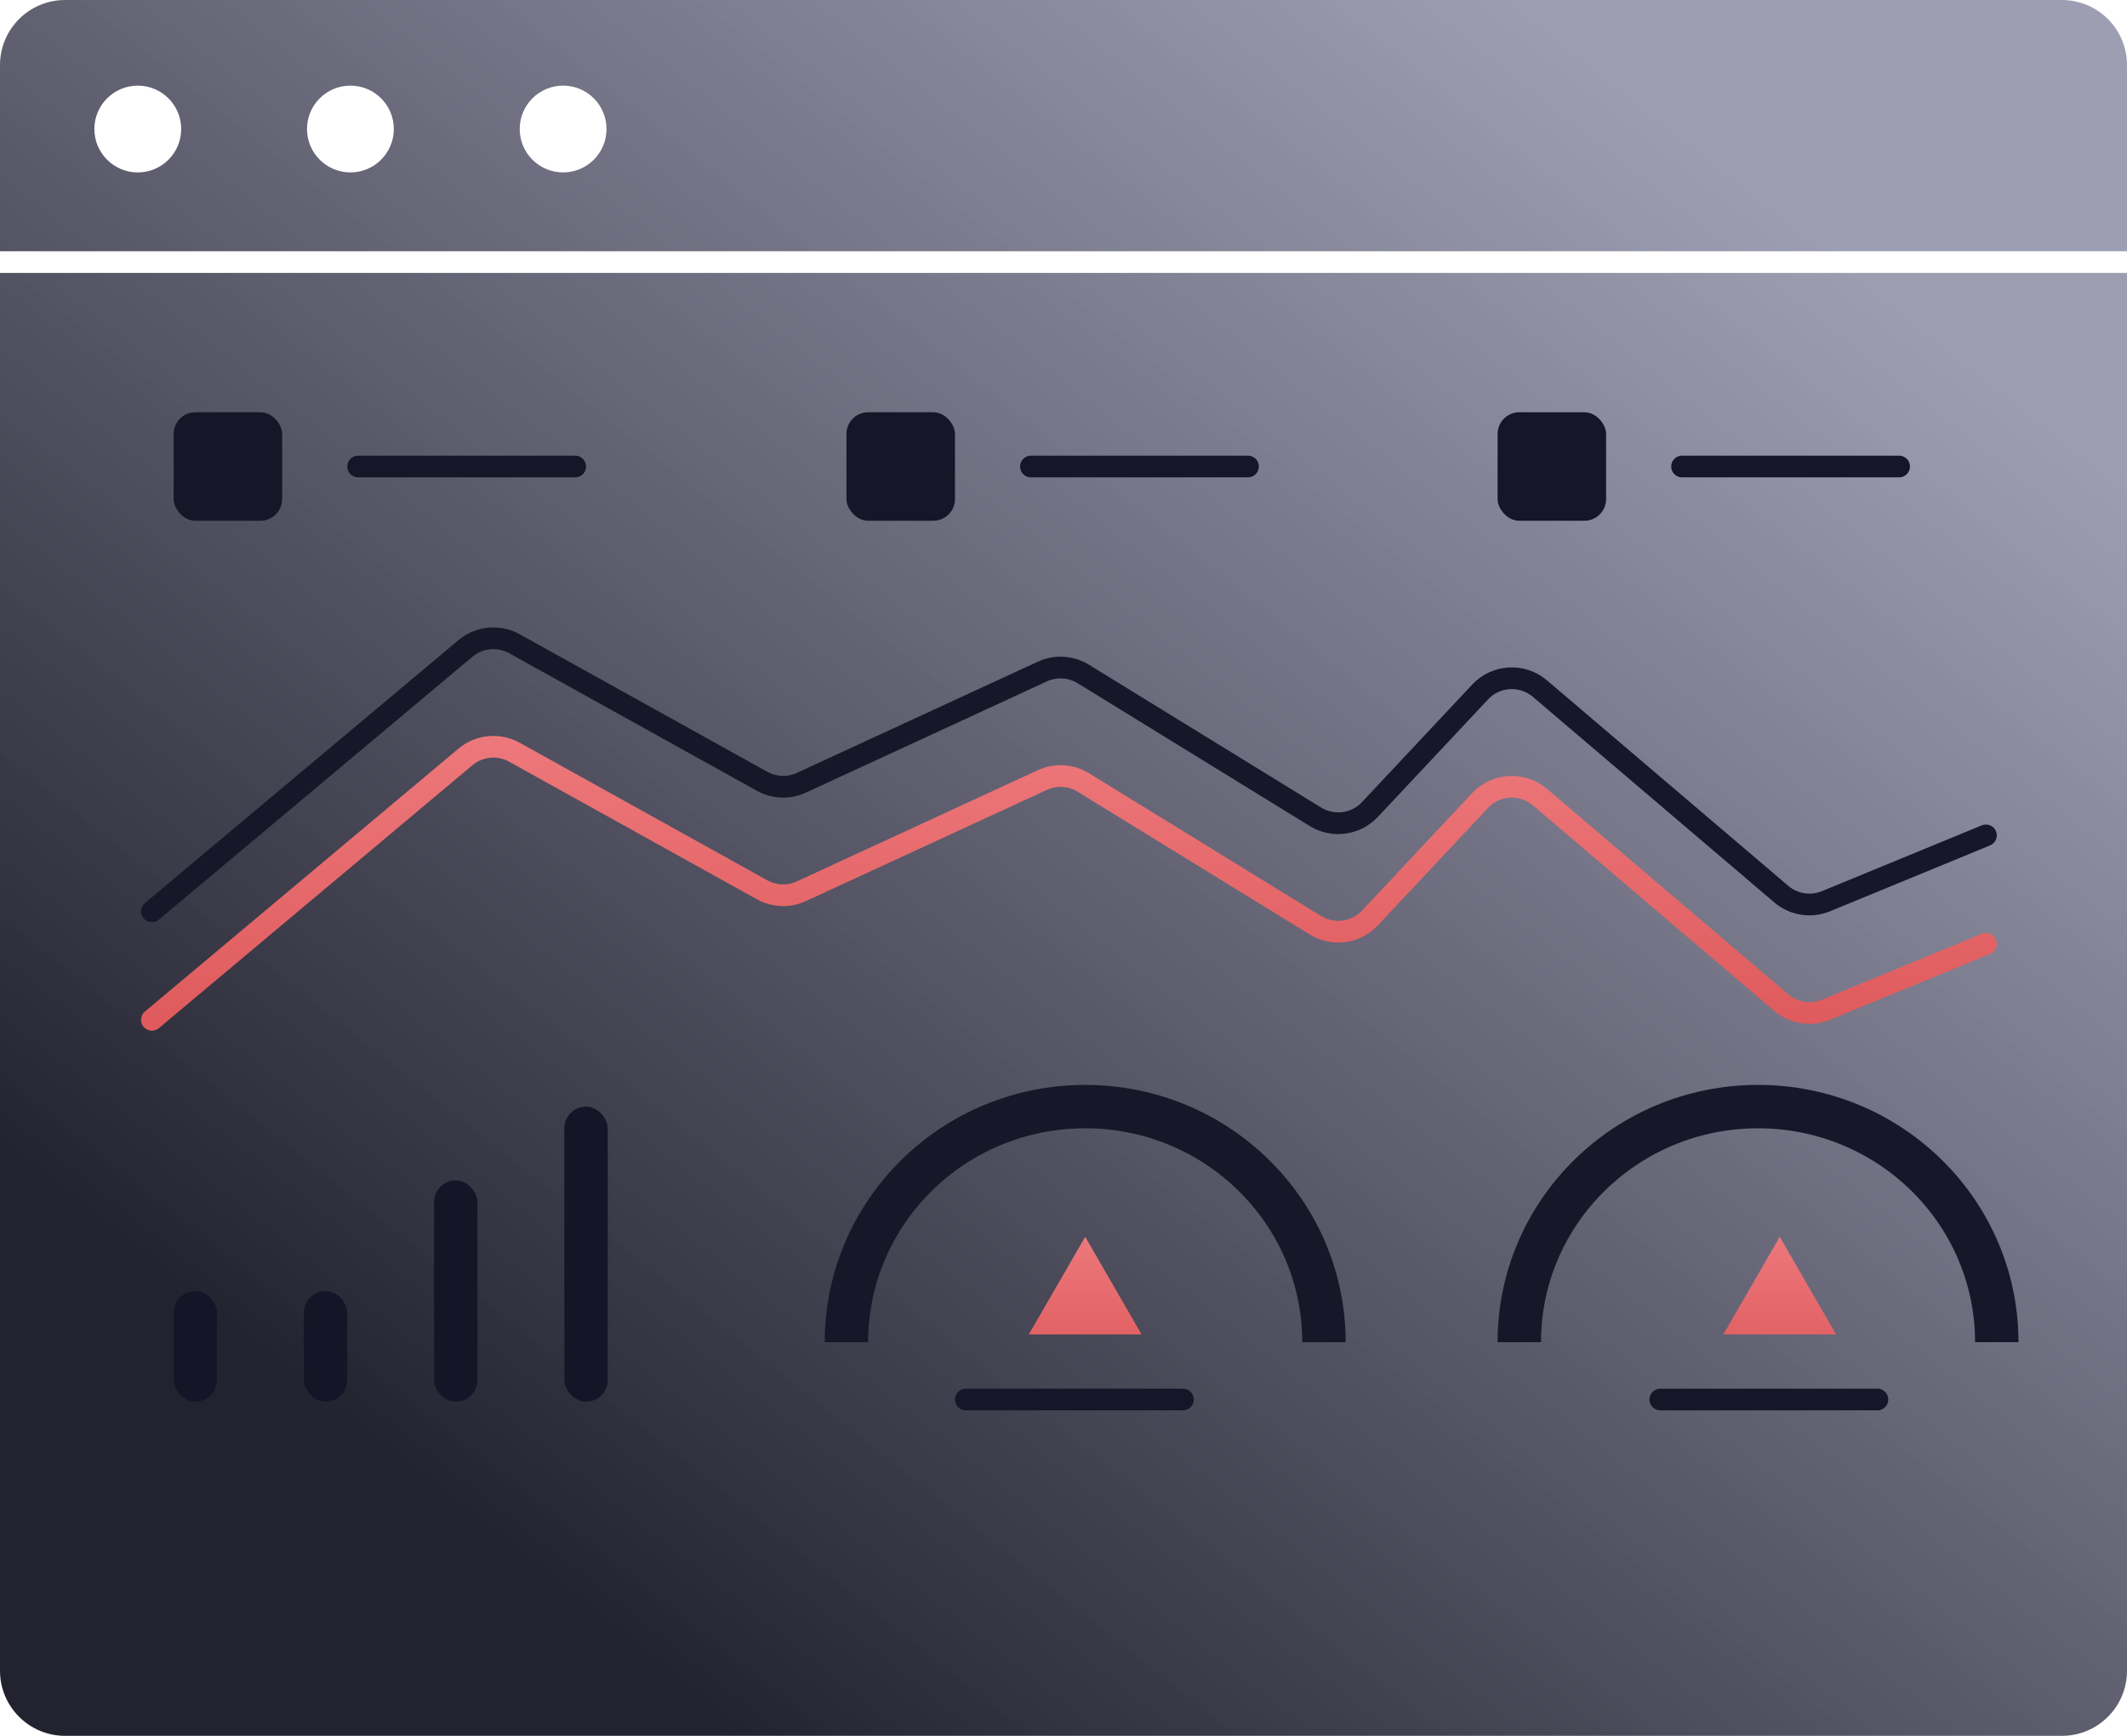 <svg width="98" height="80" viewBox="0 0 98 80" fill="none" xmlns="http://www.w3.org/2000/svg">
<path fill-rule="evenodd" clip-rule="evenodd" d="M0 3C0 1.343 1.343 0 3 0H95C96.657 0 98 1.343 98 3V11.579H0V3ZM0 12.579H98V77C98 78.657 96.657 80 95 80H3C1.343 80 0 78.657 0 77V12.579ZM16.145 7.946C17.249 7.946 18.145 7.051 18.145 5.946C18.145 4.841 17.249 3.946 16.145 3.946C15.04 3.946 14.145 4.841 14.145 5.946C14.145 7.051 15.04 7.946 16.145 7.946ZM6.348 7.947C7.452 7.947 8.348 7.051 8.348 5.947C8.348 4.842 7.452 3.947 6.348 3.947C5.243 3.947 4.348 4.842 4.348 5.947C4.348 7.051 5.243 7.947 6.348 7.947ZM27.945 5.946C27.945 7.051 27.05 7.946 25.945 7.946C24.841 7.946 23.945 7.051 23.945 5.946C23.945 4.841 24.841 3.946 25.945 3.946C27.05 3.946 27.945 4.841 27.945 5.946Z" fill="url(#paint0_linear_635_1258)"/>
<path d="M50 57L52.598 61.5H47.402L50 57Z" fill="url(#paint1_linear_635_1258)"/>
<path d="M82 57L84.598 61.5H79.402L82 57Z" fill="url(#paint2_linear_635_1258)"/>
<line x1="16.5" y1="21.5" x2="26.5" y2="21.5" stroke="#161629" stroke-linecap="round"/>
<rect x="8" y="19" width="5" height="5" rx="1" fill="#161629"/>
<line x1="47.5" y1="21.5" x2="57.5" y2="21.5" stroke="#161629" stroke-linecap="round"/>
<line x1="44.5" y1="64.5" x2="54.5" y2="64.5" stroke="#161629" stroke-linecap="round"/>
<line x1="76.5" y1="64.5" x2="86.5" y2="64.5" stroke="#161629" stroke-linecap="round"/>
<rect x="39" y="19" width="5" height="5" rx="1" fill="#161629"/>
<line x1="77.5" y1="21.5" x2="87.5" y2="21.5" stroke="#161629" stroke-linecap="round"/>
<rect x="69" y="19" width="5" height="5" rx="1" fill="#161629"/>
<path d="M7 42L21.446 29.884C22.081 29.352 22.978 29.266 23.703 29.668L35.112 36.007C35.67 36.317 36.343 36.342 36.922 36.075L48.027 30.949C48.635 30.669 49.343 30.711 49.913 31.062L60.609 37.644C61.419 38.142 62.467 38.002 63.117 37.309L68.196 31.891C68.926 31.112 70.139 31.044 70.952 31.737L82.071 41.208C82.641 41.694 83.436 41.821 84.129 41.535L91.5 38.5" stroke="#17172A" stroke-linecap="round"/>
<path d="M7 47L21.446 34.884C22.081 34.352 22.978 34.266 23.703 34.668L35.112 41.007C35.67 41.317 36.343 41.342 36.922 41.075L48.027 35.949C48.635 35.669 49.343 35.711 49.913 36.062L60.609 42.644C61.419 43.142 62.467 43.002 63.117 42.309L68.196 36.891C68.926 36.112 70.139 36.044 70.952 36.737L82.071 46.208C82.641 46.694 83.436 46.821 84.129 46.535L91.5 43.5" stroke="url(#paint3_linear_635_1258)" stroke-linecap="round"/>
<path d="M39 61.857C39 55.861 43.925 51 50 51C56.075 51 61 55.861 61 61.857" stroke="#171729" stroke-width="2"/>
<path d="M70 61.857C70 55.861 74.925 51 81 51C87.075 51 92 55.861 92 61.857" stroke="#171729" stroke-width="2"/>
<rect x="8" y="59.5" width="2" height="5.1" rx="1" fill="#151527"/>
<rect x="13.999" y="59.5" width="2" height="5.1" rx="1" fill="#151527"/>
<rect x="19.999" y="54.4" width="2" height="10.2" rx="1" fill="#151527"/>
<rect x="26.001" y="51" width="2" height="13.6" rx="1" fill="#151527"/>
<defs>
<linearGradient id="paint0_linear_635_1258" x1="52.124" y1="-14.525" x2="-1.193" y2="52.532" gradientUnits="userSpaceOnUse">
<stop stop-color="#9898AE" stop-opacity="0.943"/>
<stop offset="1" stop-color="#232330"/>
</linearGradient>
<linearGradient id="paint1_linear_635_1258" x1="50" y1="57" x2="50" y2="63" gradientUnits="userSpaceOnUse">
<stop stop-color="#ED787B"/>
<stop offset="1" stop-color="#DF5B5D"/>
</linearGradient>
<linearGradient id="paint2_linear_635_1258" x1="82" y1="57" x2="82" y2="63" gradientUnits="userSpaceOnUse">
<stop stop-color="#ED787B"/>
<stop offset="1" stop-color="#DF5B5D"/>
</linearGradient>
<linearGradient id="paint3_linear_635_1258" x1="49.25" y1="34" x2="49.25" y2="47" gradientUnits="userSpaceOnUse">
<stop stop-color="#ED787B"/>
<stop offset="1" stop-color="#DF5B5D"/>
</linearGradient>
</defs>
</svg>
